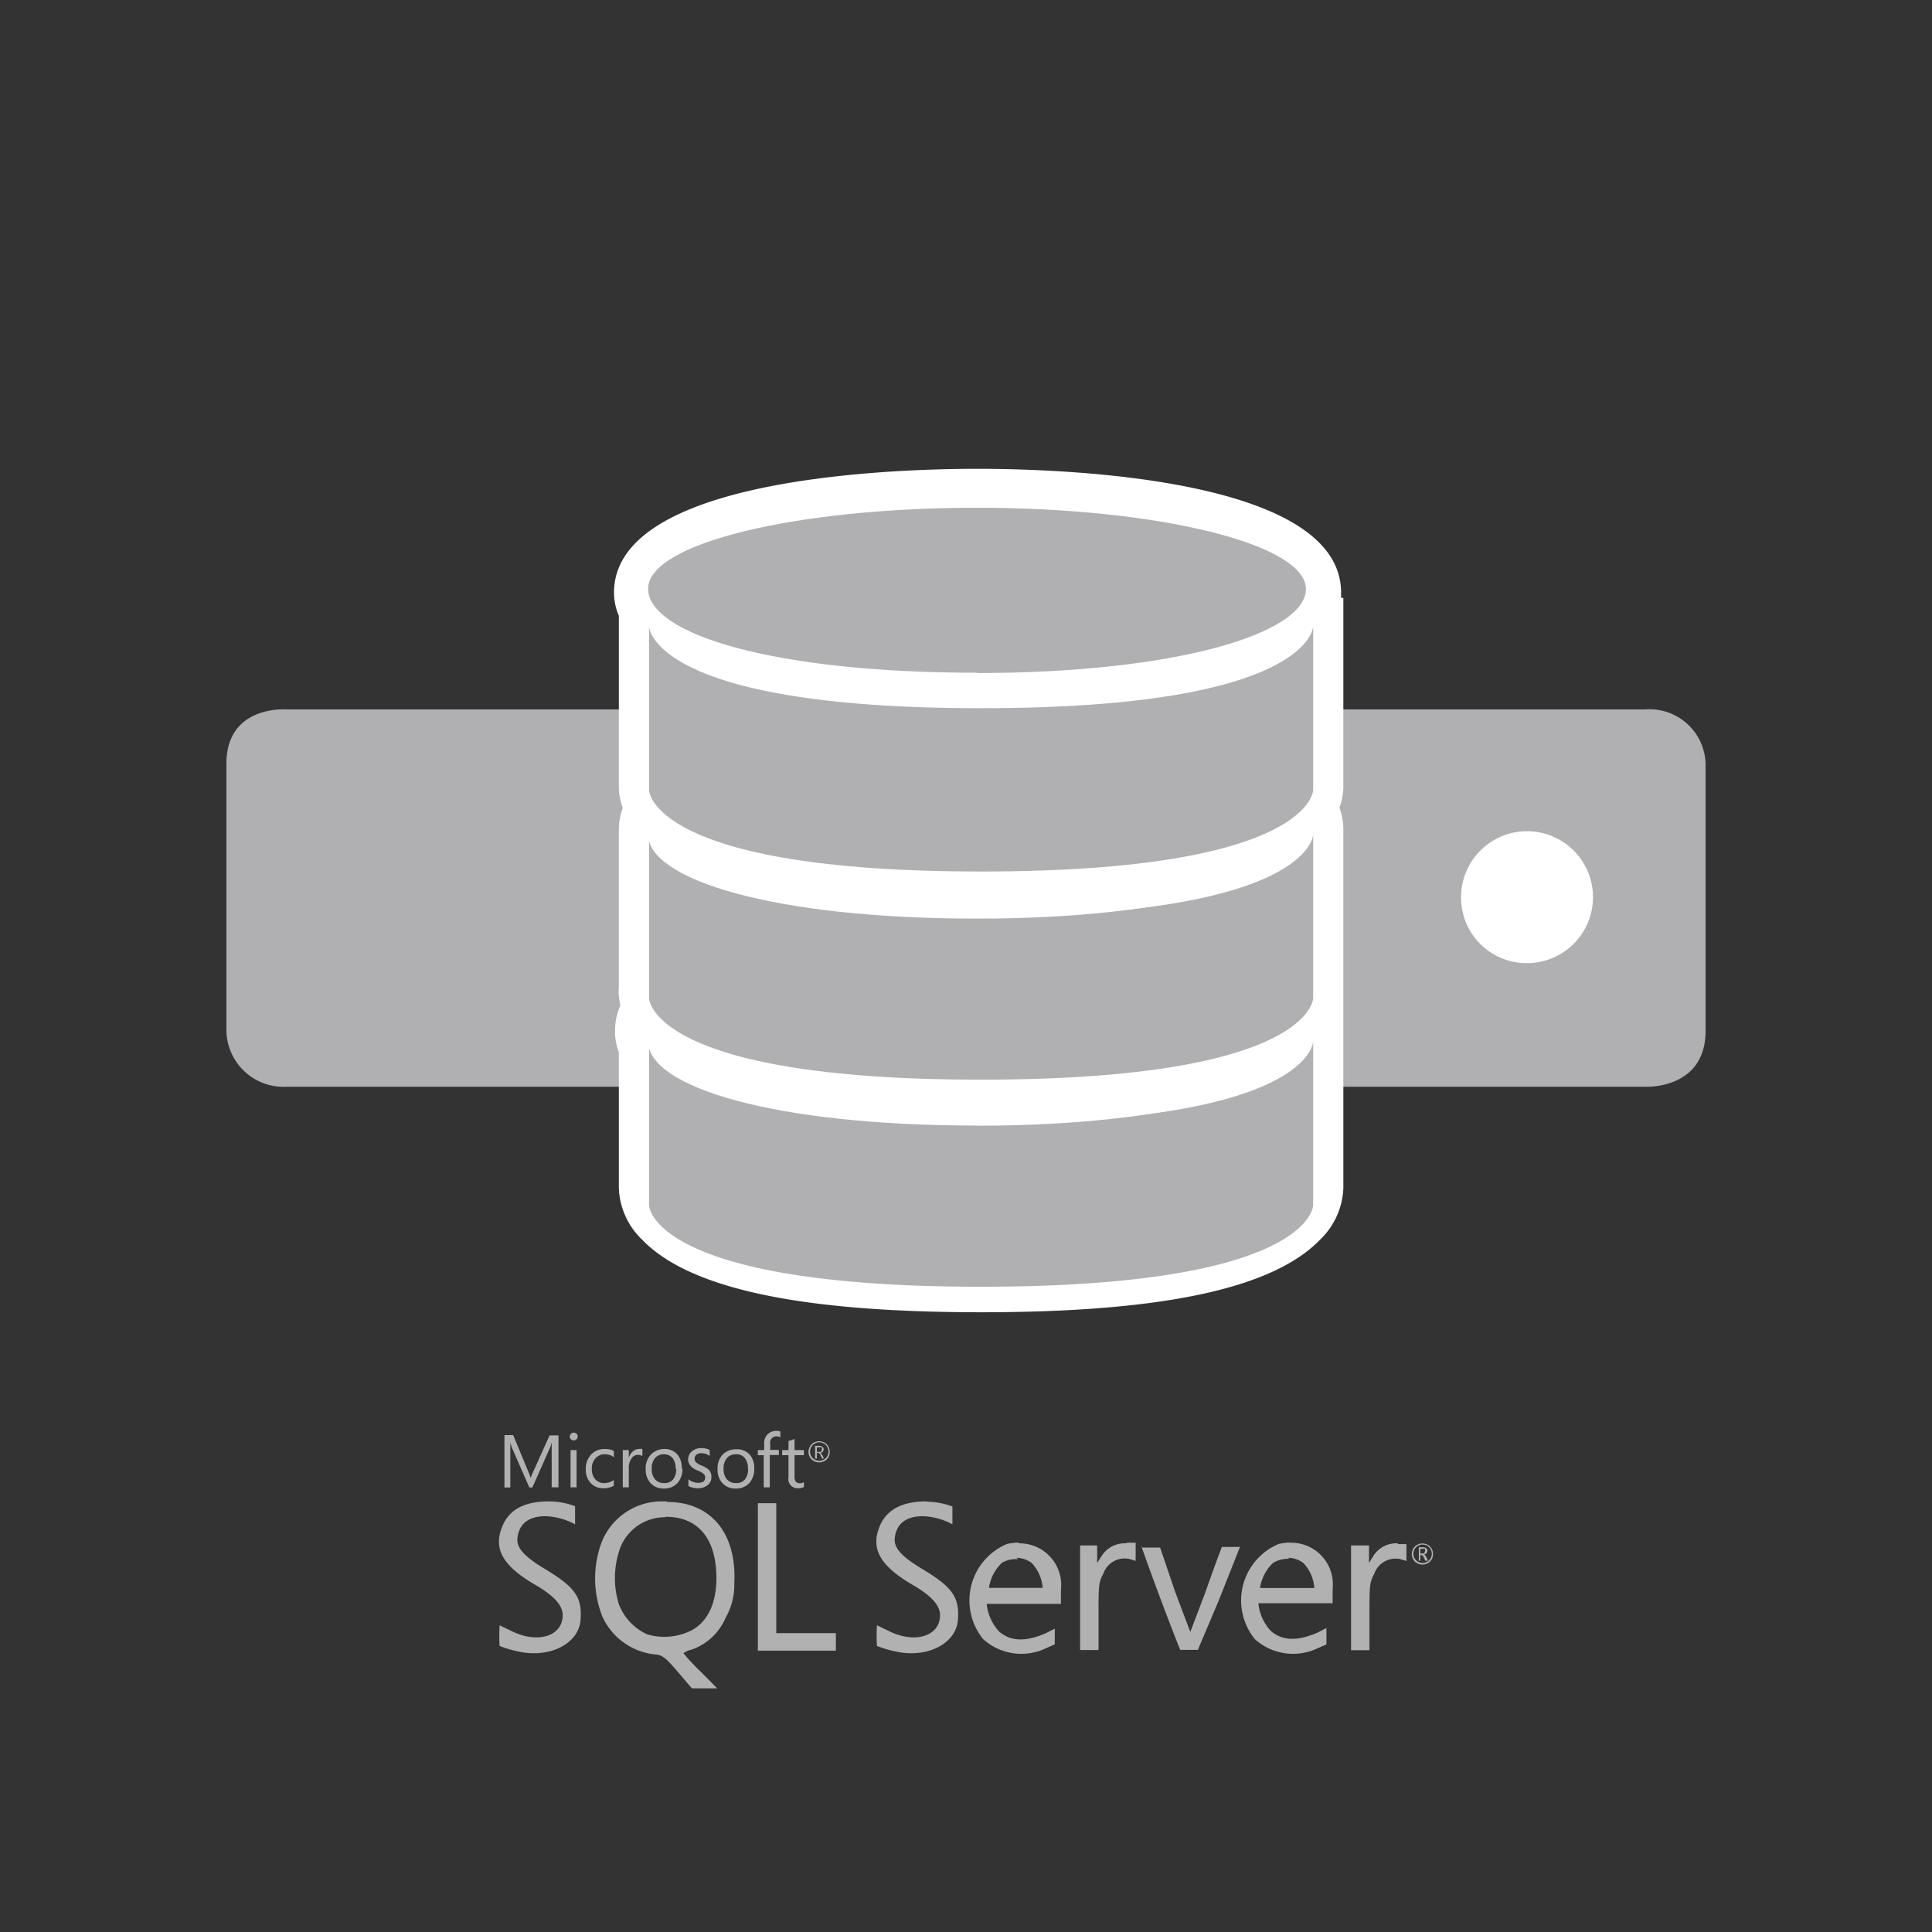 <svg id="Ebene_1" data-name="Ebene 1" xmlns="http://www.w3.org/2000/svg" viewBox="0 0 128 128"><rect x="0" y="0" width="128" height="128" fill="#333333" stroke="none"/><defs><style>.cls-1{fill:#b0b0b2;}.cls-2{fill:#fff;}.cls-3{fill:#b1b1b1;}</style></defs><title>1</title><path class="cls-1" d="M19,47s-4-.32-4,3.6v17.7A3.79,3.79,0,0,0,19,72h90s4,0.21,4-3.71V50.6a3.72,3.72,0,0,0-4-3.6H19Z"/><path class="cls-2" d="M101.11,63.81a4.37,4.37,0,1,0-4.31-4.37,4.34,4.34,0,0,0,4.31,4.37"/><path class="cls-2" d="M85.79,68.25a1.8,1.8,0,0,0-.69-1.4,3,3,0,0,0,.9-1.38V55a2,2,0,0,0-.83-1.43A2.28,2.28,0,0,0,86,52.14V39.62A2.42,2.42,0,0,1,84.78,41a2.32,2.32,0,0,0,1.06-1.7c0-2.87-9.46-5.2-21.09-5.2s-21.08,2.33-21.08,5.2a2.55,2.55,0,0,0,1,1.52A1.22,1.22,0,0,1,44,39.62V52.14a2.28,2.28,0,0,0,.83,1.41A2,2,0,0,0,44,55V65.47a1.56,1.56,0,0,0,.63,1.38,2.09,2.09,0,0,0-.88,1.4,0.76,0.76,0,0,0,0,.25,1.63,1.63,0,0,0,.16.43,3.48,3.48,0,0,1,0-.43,0.25,0.25,0,0,1,.1-0.25V78.73s-0.19,5.21,21,5.21,21-5.21,21-5.21V68.25a0.66,0.66,0,0,0-.17.27,4,4,0,0,1-.26.48,1.73,1.73,0,0,0,.19-0.48,0.87,0.87,0,0,0,0-.27"/><path class="cls-2" d="M65,86.94c-12,0-19.33-1.57-22.45-4.8A5,5,0,0,1,41,78.73v-9c-0.06-.17-0.1-0.31-0.12-0.4a3.52,3.52,0,0,1-.13-1.08,4.05,4.05,0,0,1,.35-1.64,4.1,4.1,0,0,1-.1-1.28V55a4.32,4.32,0,0,1,.26-1.48A4.07,4.07,0,0,1,41,52.18V40.8a3.91,3.91,0,0,1-.32-1.54c0-7.61,18.43-8.2,24.08-8.2s24.09,0.59,24.09,8.2c0,0.11,0,.23,0,0.35H89V52.14a4.15,4.15,0,0,1-.26,1.37A4.31,4.31,0,0,1,89,55V78.73a5,5,0,0,1-1.55,3.41C84.33,85.37,77,86.94,65,86.94ZM47,78.09c0.77,0.64,4.39,2.85,18,2.85s17.23-2.21,18-2.85V69l-2.28-2L83,64.72h0V55.65l-2.21-1.91L83,51.49V40c-1.29-1.07-7.78-3-18.24-3C55.24,37.06,49,38.63,47,39.72V51.48l2.26,2.21-2.26,2V65l2,2-2,1.79v9.34Zm-2.57-9.26,1.35,1.83a2.75,2.75,0,0,0,1.08-1.79l-0.24.22-0.15.14a1.67,1.67,0,0,0,.28-0.91,2.63,2.63,0,0,0-.07-0.55l0-.07Zm38.41-1a2.13,2.13,0,0,0,0,.45A1.34,1.34,0,0,0,83,69v-0.7h1L83,67.67v0l-0.05,0A1.66,1.66,0,0,0,82.84,67.8ZM45.52,40.08l1.35,0.41A2.68,2.68,0,0,0,47,39.73a2.33,2.33,0,0,0-.58.41,1.27,1.27,0,0,0,.24-0.57l0.34,0a2.1,2.1,0,0,0-.27-1l-0.1.11a1.8,1.8,0,0,0-.13-0.37l-0.77,1,0.3,0ZM83,38.68a1.54,1.54,0,0,0-.11.58A1.58,1.58,0,0,0,83,40V39.62h0.64l-0.31-.42,0.31,0-0.43-.66a2.21,2.21,0,0,0-.11.31Z"/><path class="cls-2" d="M87,39.39s-0.08,4.32-22,4.32-22-4.32-22-4.32V50.23s0.08,5.39,22,5.39,22-5.39,22-5.39V39.39Z"/><path class="cls-1" d="M87,69s-0.08,5.42-22,5.42S43,69,43,69V79.86s0.08,5.39,22,5.39,22-5.39,22-5.39V69Z"/><path class="cls-2" d="M64.73,74.58c13.09,0,21.79-2.6,21.79-5.57s-9.76-5.38-21.79-5.38S42.94,66,42.94,69s8.24,5.57,21.79,5.57"/><path class="cls-1" d="M87,55.29s-0.08,5.42-22,5.42-22-5.42-22-5.42V66.14s0.08,5.39,22,5.39,22-5.39,22-5.39V55.29Z"/><path class="cls-2" d="M64.73,60.86c13.09,0,21.79-2.6,21.79-5.57s-9.76-5.38-21.79-5.38-21.79,2.41-21.79,5.38,8.24,5.57,21.79,5.57"/><path class="cls-1" d="M87,41.5s-0.08,5.42-22,5.42S43,41.5,43,41.5V52.35s0.08,5.39,22,5.39,22-5.39,22-5.39V41.5Z"/><path class="cls-1" d="M64.73,44.59c13.09,0,21.79-2.6,21.79-5.57s-9.76-5.38-21.79-5.38S42.94,36,42.94,39s8.24,5.57,21.79,5.57"/><g id="layer1"><g id="g3545"><g id="layer1-5"><path id="path2830" class="cls-3" d="M36.39,99.47c-1.57,0-2.58.49-3.06,1.54-0.7,1.54-.08,2.71,2.15,4,1.25,0.73,1.8,1.36,1.8,2,0,1.42-1.72,1.93-3.49,1l-0.69-.33a11.28,11.28,0,0,0,0,1.37,7.89,7.89,0,0,0,1.36.39c2,0.4,3.87-.55,4-2.09s-0.37-2.2-2.34-3.39c-1.33-.8-1.91-1.38-1.84-2.06,0.21-1.89,2.54-1.62,3.82-.91V99.79A5,5,0,0,0,36.39,99.47Zm7.8,0H43.9a4.28,4.28,0,0,0-4,2.61,6.85,6.85,0,0,0,0,5,4.31,4.31,0,0,0,3.62,2.54c0.39,0.06.65,0.28,1.4,1.16l0.92,1.08h1.68l-1.12-1.13a13.2,13.2,0,0,1-1.12-1.2,1.24,1.24,0,0,1,.52-0.23,3.83,3.83,0,0,0,2.28-2.13,4.41,4.41,0,0,0,.57-2.28c0.17-3.33-1.58-5.41-4.49-5.38h0Zm17.2,0q-2.35,0-3.06,1.54c-0.7,1.54-.07,2.71,2.15,4,1.25,0.73,1.8,1.36,1.8,2,0,1.42-1.72,1.93-3.49,1l-0.69-.33a11.14,11.14,0,0,0,0,1.37,8,8,0,0,0,1.36.39c2,0.4,3.87-.55,4-2.09s-0.37-2.2-2.34-3.39c-1.33-.8-1.91-1.37-1.84-2.06,0.21-1.89,2.54-1.62,3.82-.91V99.81A5,5,0,0,0,61.39,99.49Zm-11.18.1v9.79h5.17v-1.16H51.43V99.59H50.21Zm-6.11.92c2,0,3.21,1.25,3.35,3.6,0.12,2-.53,3.43-1.79,4a4,4,0,0,1-2.78.19A3.61,3.61,0,0,1,41,106.28a5.86,5.86,0,0,1,.11-3.78A3.18,3.18,0,0,1,44.1,100.52Zm41.37,1.71a3.87,3.87,0,0,0-.75.09,4.06,4.06,0,0,0-1.58,6.31,3.78,3.78,0,0,0,4.16.6l0.58-.25v-1.09l-0.58.3c-1.31.57-2.31,0.57-3.1-.1a3.14,3.14,0,0,1-.83-1.84h4.92v-0.94a2.76,2.76,0,0,0-2.82-3.07h0Zm-18,0a3.85,3.85,0,0,0-.75.09,4.06,4.06,0,0,0-1.58,6.31,3.78,3.78,0,0,0,4.16.6l0.58-.26V107.9l-0.58.3c-1.31.57-2.31,0.57-3.1-.1a3.15,3.15,0,0,1-.83-1.84h4.92v-0.94A2.76,2.76,0,0,0,67.51,102.25Zm25.12,0.05a1.79,1.79,0,0,0-1.61.85l-0.28.45v-1.16H89.51v6.94h1.22v-2.22c0-2,0-2.27.31-2.82a1.5,1.5,0,0,1,1.71-1l0.43,0.13V102.3H92.63Zm-18,0a1.79,1.79,0,0,0-1.61.85l-0.29.45v-1.16H71.56v6.93h1.22v-2.22c0-2,0-2.27.31-2.82a1.5,1.5,0,0,1,1.71-1l0.44,0.13v-1.2H74.68Zm1,0.12c0.82,2.31,1.7,4.67,2.6,6.94h1.17L80.76,106l1.39-3.51H80.95s-0.53,1.39-1.09,3l-1,2.63-1-2.65-1-2.94H75.63Zm9.77,0.84a1.69,1.69,0,0,1,1,.35,2.72,2.72,0,0,1,.72,1.65H83.48a2.87,2.87,0,0,1,.86-1.66A1.84,1.84,0,0,1,85.4,103.28Zm-18,0a1.69,1.69,0,0,1,1,.35,2.71,2.71,0,0,1,.72,1.64H65.52a2.87,2.87,0,0,1,.86-1.66A1.84,1.84,0,0,1,67.44,103.3Z"/></g><g id="g3073"><path id="path26" class="cls-3" d="M54.44,96a0.13,0.13,0,0,0,0-.11,0.26,0.26,0,0,0-.16,0H54.12v0.3h0.13A0.15,0.15,0,0,0,54.44,96m0.17,0.63H54.46l-0.1-.21a0.21,0.21,0,0,0-.16-0.16H54.12v0.37H54V95.79h0.25a0.37,0.37,0,0,1,.25.07,0.21,0.21,0,0,1,.07.17,0.22,0.22,0,0,1-.06.15,0.3,0.3,0,0,1-.17.09h0a0.27,0.27,0,0,1,.15.16l0.12,0.24h0Zm0.28-.43a0.61,0.61,0,1,0-1,.44,0.61,0.61,0,0,0,1-.44m0.08,0a0.66,0.66,0,0,1-.2.49,0.73,0.73,0,0,1-1,0,0.71,0.71,0,0,1,0-1,0.72,0.72,0,0,1,1,0,0.66,0.66,0,0,1,.2.49"/><path id="path28" class="cls-3" d="M37,98.54H36.55V96.22c0-.18,0-0.41,0-0.67h0a2.25,2.25,0,0,1-.1.34l-1.18,2.66h-0.2L33.91,95.9a1.91,1.91,0,0,1-.1-0.35h0c0,0.14,0,.36,0,0.68v2.32H33.42V95.08H34L35,97.5a3,3,0,0,1,.16.42h0c0.07-.19.12-0.33,0.17-0.42l1.08-2.4H37"/><path id="path30" class="cls-3" d="M38.2,96.07v2.47h-0.4V96.07h0.4Zm0.07-.89a0.25,0.25,0,0,1-.08.18,0.25,0.25,0,0,1-.18.07,0.26,0.26,0,0,1-.18-0.07,0.26,0.26,0,0,1,0-.37,0.27,0.27,0,0,1,.37,0,0.24,0.24,0,0,1,.08.18"/><path id="path32" class="cls-3" d="M40.67,98.43a1.28,1.28,0,0,1-.68.17,1.11,1.11,0,0,1-.86-0.35,1.25,1.25,0,0,1-.32-0.88,1.38,1.38,0,0,1,.35-1A1.22,1.22,0,0,1,40.1,96a1.25,1.25,0,0,1,.57.13v0.41a1,1,0,0,0-.59-0.19,0.79,0.79,0,0,0-.62.26,1,1,0,0,0-.25.72,1,1,0,0,0,.23.68,0.78,0.78,0,0,0,.61.25,1,1,0,0,0,.61-0.21"/><path id="path34" class="cls-3" d="M42.56,96.47a0.49,0.49,0,0,0-.3-0.08,0.49,0.49,0,0,0-.41.22,1.08,1.08,0,0,0-.19.67v1.26h-0.4V96.07h0.4v0.51h0a0.86,0.86,0,0,1,.27-0.42A0.59,0.59,0,0,1,42.32,96a0.64,0.64,0,0,1,.24,0"/><path id="path36" class="cls-3" d="M44.76,97.31a1.08,1.08,0,0,0-.21-0.72A0.73,0.73,0,0,0,44,96.35a0.76,0.76,0,0,0-.59.24,1,1,0,0,0-.23.73,1,1,0,0,0,.22.69,0.77,0.77,0,0,0,.6.25,0.72,0.72,0,0,0,.6-0.25,1.08,1.08,0,0,0,.2-0.7m0.41,0a1.34,1.34,0,0,1-.33.95,1.17,1.17,0,0,1-.9.36,1.14,1.14,0,0,1-.88-0.36,1.29,1.29,0,0,1-.32-0.91,1.33,1.33,0,0,1,.36-1A1.23,1.23,0,0,1,44,96a1.1,1.1,0,0,1,.86.34,1.35,1.35,0,0,1,.31.94"/><path id="path38" class="cls-3" d="M47.13,97.88a0.64,0.64,0,0,1-.23.5,1,1,0,0,1-.68.22,1.21,1.21,0,0,1-.61-0.15V98a1,1,0,0,0,.64.24q0.47,0,.47-0.35a0.31,0.31,0,0,0-.1-0.24,1.65,1.65,0,0,0-.41-0.23,1.3,1.3,0,0,1-.44-0.28,0.68,0.68,0,0,1,.09-1,0.94,0.94,0,0,1,.63-0.2,1.18,1.18,0,0,1,.53.12v0.4a0.93,0.93,0,0,0-.56-0.18,0.48,0.48,0,0,0-.32.1,0.31,0.31,0,0,0-.12.25,0.33,0.33,0,0,0,.1.26,1.38,1.38,0,0,0,.37.21,1.45,1.45,0,0,1,.46.27,0.61,0.61,0,0,1,.18.45"/><path id="path40" class="cls-3" d="M49.55,97.31a1.08,1.08,0,0,0-.21-0.72,0.73,0.73,0,0,0-.58-0.24,0.77,0.77,0,0,0-.59.24,1.05,1.05,0,0,0-.23.73,1,1,0,0,0,.22.69,0.77,0.77,0,0,0,.6.25,0.72,0.72,0,0,0,.6-0.25,1.08,1.08,0,0,0,.2-0.7m0.41,0a1.34,1.34,0,0,1-.33.95,1.17,1.17,0,0,1-.9.36,1.14,1.14,0,0,1-.88-0.36,1.29,1.29,0,0,1-.32-0.91,1.33,1.33,0,0,1,.36-1,1.23,1.23,0,0,1,.9-0.33,1.1,1.1,0,0,1,.86.34,1.35,1.35,0,0,1,.31.94"/><path id="path42" class="cls-3" d="M51.7,95.23a0.53,0.53,0,0,0-.26-0.07,0.42,0.42,0,0,0-.41.52v0.38H51.6v0.34H51v2.14h-0.4V96.41H50.21V96.07h0.42v-0.4A0.83,0.83,0,0,1,50.88,95a0.86,0.86,0,0,1,.82-0.16"/><path id="path44" class="cls-3" d="M53.26,98.52a0.75,0.75,0,0,1-.37.08,0.61,0.61,0,0,1-.65-0.73V96.41H51.82V96.07h0.42v-0.6l0.4-.13v0.73h0.62v0.34H52.64v1.4a0.57,0.57,0,0,0,.08.35,0.34,0.34,0,0,0,.28.11,0.42,0.42,0,0,0,.26-0.08"/></g><path id="path3151" class="cls-3" d="M94.41,102.73a0.13,0.13,0,0,0,0-.11,0.26,0.26,0,0,0-.16,0H94.1v0.3h0.13a0.15,0.15,0,0,0,.18-0.15m0.17,0.63H94.43l-0.1-.21a0.21,0.21,0,0,0-.16-0.16H94.1v0.37H94v-0.89h0.25a0.37,0.37,0,0,1,.25.07,0.21,0.21,0,0,1,.07.17,0.22,0.22,0,0,1-.06.15,0.3,0.3,0,0,1-.17.09h0a0.27,0.27,0,0,1,.15.16l0.12,0.24h0Zm0.28-.43a0.61,0.61,0,1,0-1,.44,0.61,0.61,0,0,0,1-.44m0.08,0a0.66,0.66,0,0,1-.2.49,0.73,0.73,0,0,1-1,0,0.71,0.71,0,0,1,0-1,0.72,0.72,0,0,1,1,0,0.66,0.66,0,0,1,.2.49"/></g></g></svg>
